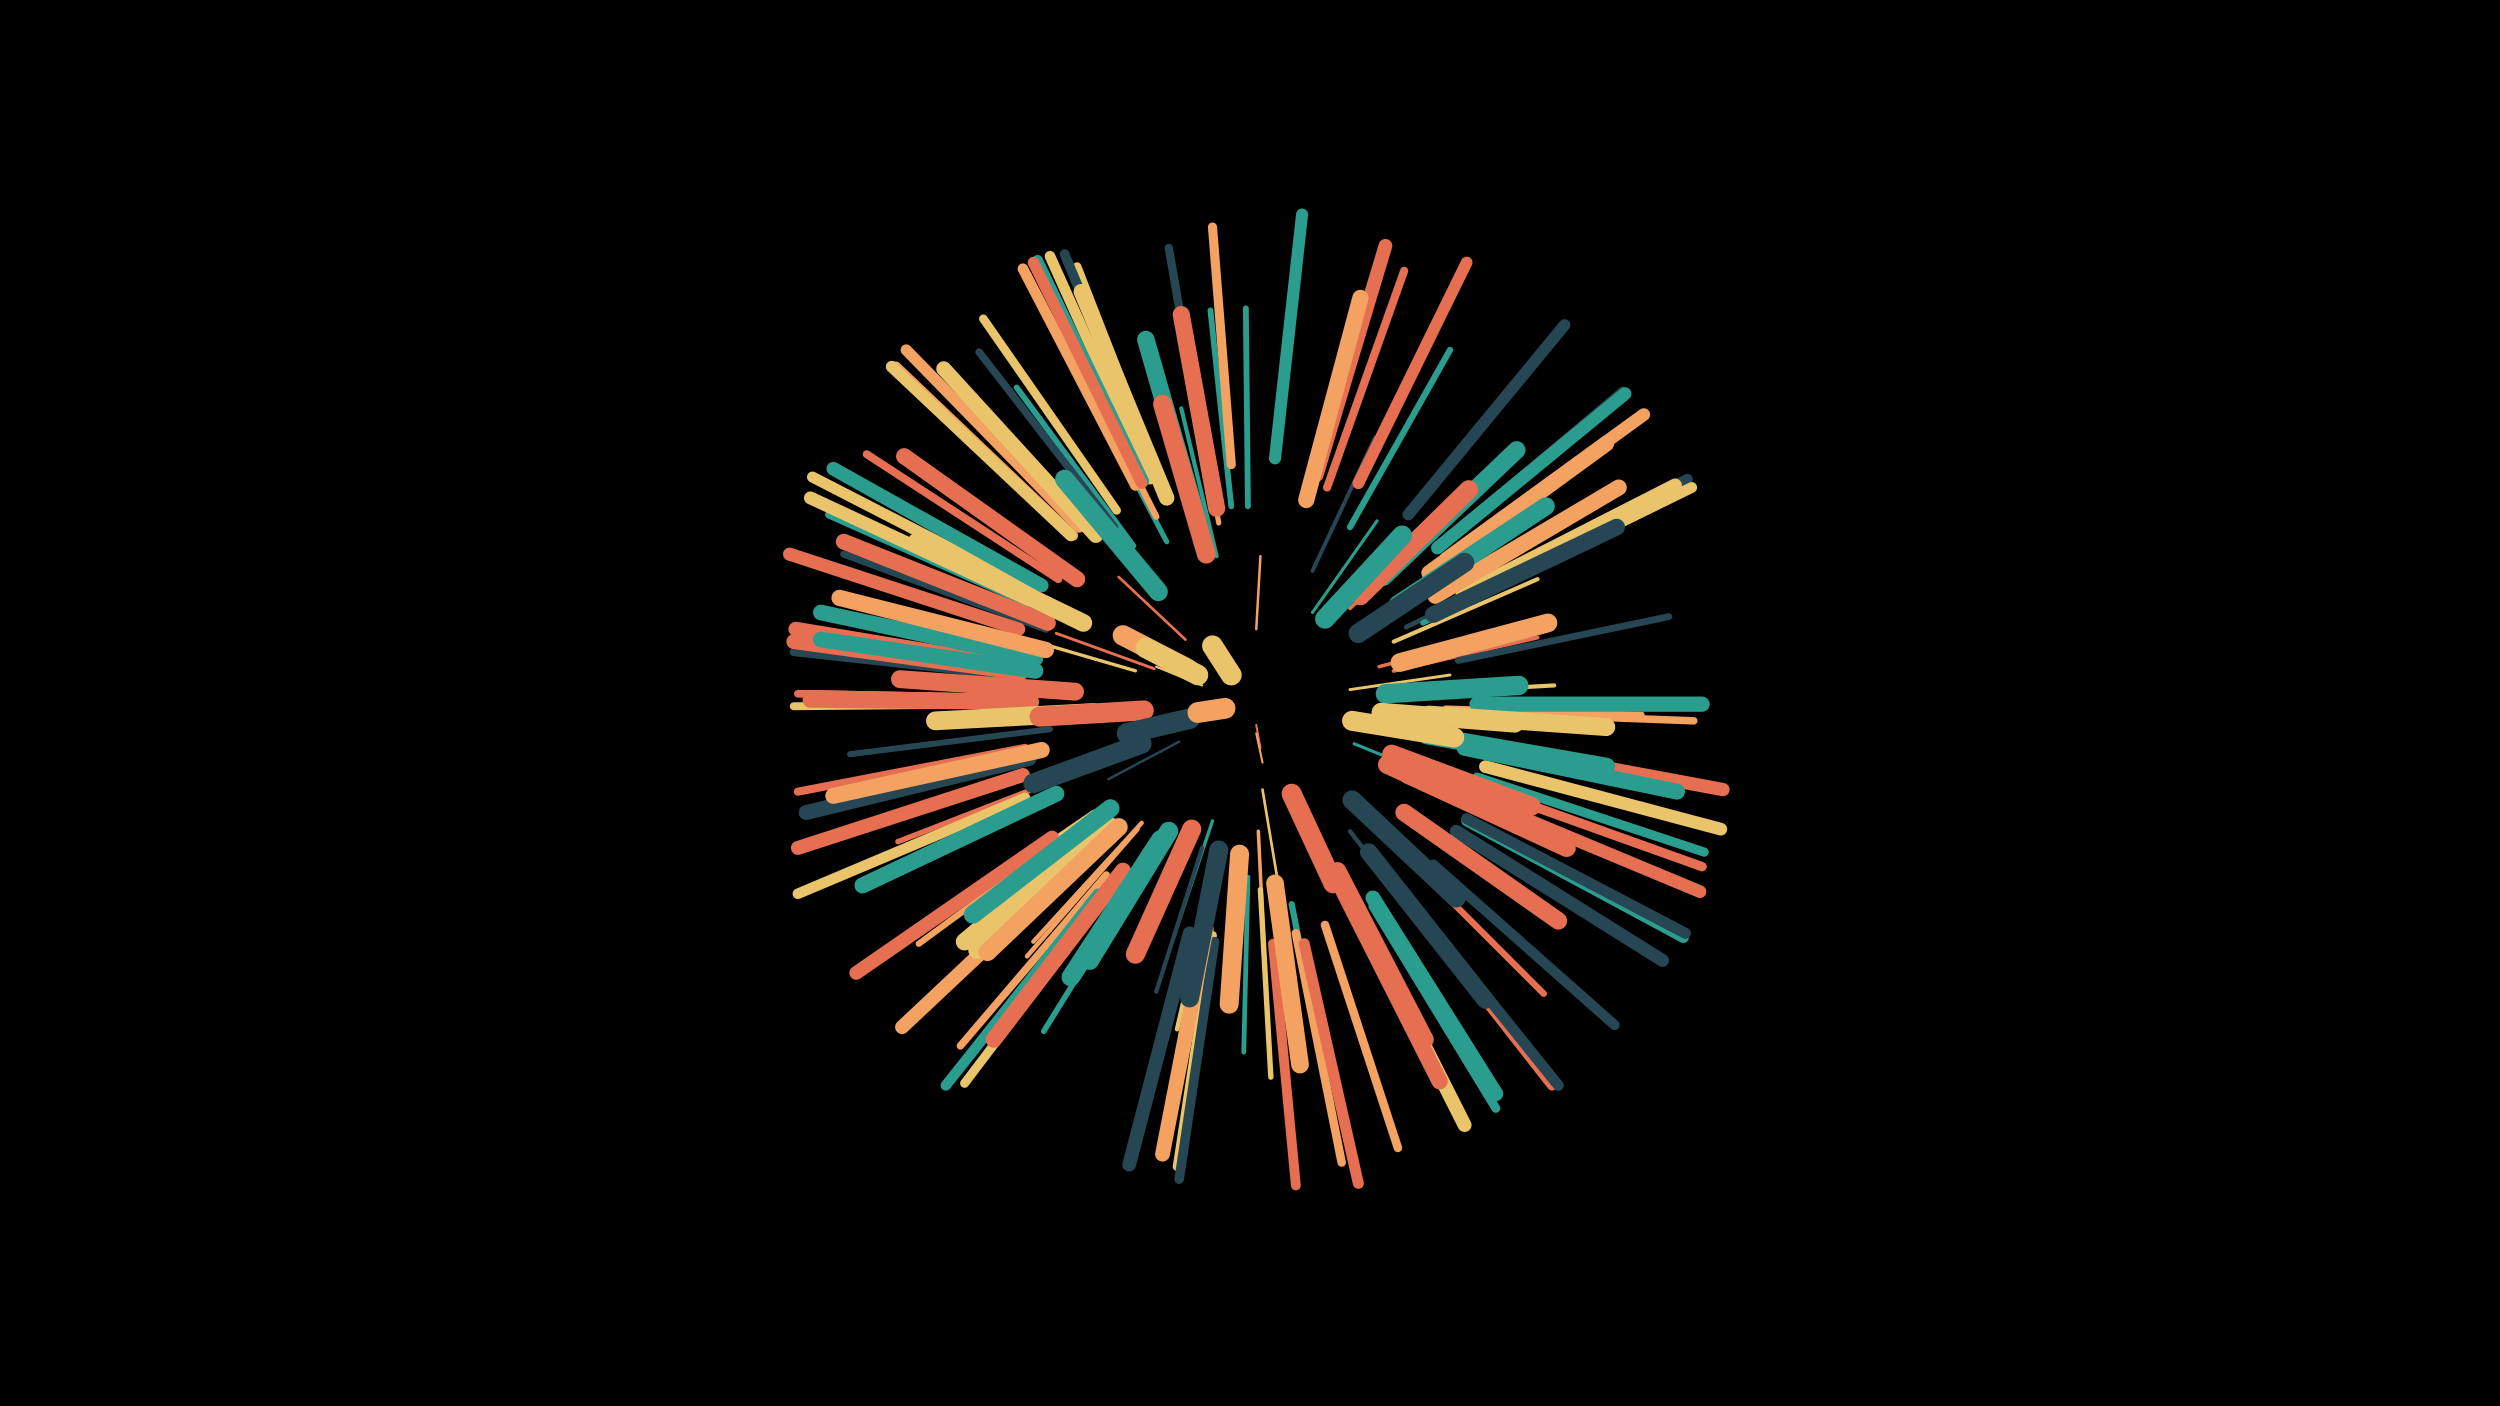 <svg width="1200" height="675" viewBox="-500 -500 1200 675" xmlns="http://www.w3.org/2000/svg"><path d="M-500-500h1200v675h-1200z" fill="#000"/><style>.sparkles path{stroke-linecap:round}</style><g class="sparkles"><path d="M103-152l2 11" stroke-width="1.0" stroke="#e76f510"/><path d="M103-148l3 14" stroke-width="1.0" stroke="#f4a2610"/><path d="M77-171l-22-9" stroke-width="1.1" stroke="#e9c46a2"/><path d="M103-198l2-35" stroke-width="1.2" stroke="#f4a2615"/><path d="M66-144l-34 18" stroke-width="1.2" stroke="#2646536"/><path d="M106-121l7 42" stroke-width="1.3" stroke="#e9c46a8"/><path d="M69-193l-32-30" stroke-width="1.3" stroke="#e76f519"/><path d="M148-169l48-7" stroke-width="1.4" stroke="#e9c46aB"/><path d="M54-179l-47-17" stroke-width="1.4" stroke="#e76f51B"/><path d="M150-143l49 20" stroke-width="1.5" stroke="#2a9d8fD"/><path d="M130-206l31-44" stroke-width="1.5" stroke="#2a9d8fD"/><path d="M45-178l-55-16" stroke-width="1.6" stroke="#e9c46aF"/><path d="M82-106l-19 57" stroke-width="1.6" stroke="#2a9d8f11"/><path d="M104-101l3 62" stroke-width="1.7" stroke="#f4a26112"/><path d="M162-180l63-17" stroke-width="1.7" stroke="#e76f5114"/><path d="M148-208l49-46" stroke-width="1.8" stroke="#e76f5116"/><path d="M130-226l30-64" stroke-width="1.9" stroke="#26465319"/><path d="M169-178l69-16" stroke-width="1.9" stroke="#e76f5119"/><path d="M84-233l-17-71" stroke-width="2.0" stroke="#2a9d8f1B"/><path d="M77-93l-22 69" stroke-width="2.0" stroke="#2646531B"/><path d="M173-167l73-4" stroke-width="2.0" stroke="#e9c46a1B"/><path d="M169-192l69-30" stroke-width="2.0" stroke="#e9c46a1D"/><path d="M48-105l-52 57" stroke-width="2.1" stroke="#f4a2611F"/><path d="M148-101l48 62" stroke-width="2.1" stroke="#2646531F"/><path d="M83-84l-18 78" stroke-width="2.2" stroke="#e9c46a21"/><path d="M46-102l-53 61" stroke-width="2.2" stroke="#f4a26122"/><path d="M175-199l75-37" stroke-width="2.3" stroke="#26465325"/><path d="M99-79l-2 84" stroke-width="2.3" stroke="#2a9d8f25"/><path d="M178-127l77 35" stroke-width="2.4" stroke="#f4a26127"/><path d="M29-111l-70 51" stroke-width="2.5" stroke="#2a9d8f29"/><path d="M60-240l-41-78" stroke-width="2.5" stroke="#2a9d8f2A"/><path d="M85-249l-16-86" stroke-width="2.5" stroke="#f4a2612A"/><path d="M105-73l5 90" stroke-width="2.6" stroke="#e9c46a2C"/><path d="M16-129l-85 33" stroke-width="2.6" stroke="#e76f512D"/><path d="M142-82l42 81" stroke-width="2.6" stroke="#e76f512D"/><path d="M183-201l82-38" stroke-width="2.6" stroke="#2a9d8f2E"/><path d="M25-110l-76 52" stroke-width="2.7" stroke="#e9c46a2F"/><path d="M50-84l-49 79" stroke-width="2.7" stroke="#2a9d8f31"/><path d="M194-160l94 3" stroke-width="2.8" stroke="#f4a26132"/><path d="M44-238l-56-76" stroke-width="2.8" stroke="#2a9d8f32"/><path d="M99-257l-1-95" stroke-width="2.8" stroke="#2a9d8f33"/><path d="M91-257l-10-94" stroke-width="2.8" stroke="#2a9d8f33"/><path d="M4-150l-96 12" stroke-width="2.9" stroke="#26465336"/><path d="M148-247l48-85" stroke-width="3.0" stroke="#2a9d8f37"/><path d="M120-66l19 96" stroke-width="3.0" stroke="#2a9d8f38"/><path d="M20-105l-79 58" stroke-width="3.0" stroke="#f4a26139"/><path d="M171-93l70 70" stroke-width="3.1" stroke="#e76f513A"/><path d="M55-252l-45-89" stroke-width="3.1" stroke="#f4a2613B"/><path d="M200-183l101-21" stroke-width="3.3" stroke="#26465340"/><path d="M7-119l-94 43" stroke-width="3.3" stroke="#2a9d8f41"/><path d="M2-198l-97-36" stroke-width="3.4" stroke="#26465343"/><path d="M-5-165l-106-2" stroke-width="3.5" stroke="#f4a26145"/><path d="M206-158l107 4" stroke-width="3.6" stroke="#f4a26148"/><path d="M35-247l-65-84" stroke-width="3.6" stroke="#26465348"/><path d="M31-80l-70 82" stroke-width="3.6" stroke="#f4a2614A"/><path d="M-9-165l-108-2" stroke-width="3.7" stroke="#e76f514D"/><path d="M-9-162l-110 1" stroke-width="3.8" stroke="#e9c46a4F"/><path d="M8-222l-92-60" stroke-width="3.8" stroke="#e76f514F"/><path d="M137-266l37-104" stroke-width="3.9" stroke="#e76f5151"/><path d="M-10-175l-109-12" stroke-width="3.9" stroke="#26465351"/><path d="M-8-141l-109 21" stroke-width="3.9" stroke="#e76f5152"/><path d="M-1-208l-101-45" stroke-width="3.9" stroke="#2a9d8f52"/><path d="M80-272l-19-109" stroke-width="4.0" stroke="#26465354"/><path d="M36-255l-64-92" stroke-width="4.1" stroke="#e9c46a58"/><path d="M122-52l22 110" stroke-width="4.1" stroke="#f4a26159"/><path d="M136-56l35 107" stroke-width="4.1" stroke="#f4a26159"/><path d="M82-51l-17 111" stroke-width="4.2" stroke="#e9c46a59"/><path d="M58-267l-41-105" stroke-width="4.2" stroke="#e9c46a5A"/><path d="M159-65l59 97" stroke-width="4.3" stroke="#2a9d8f5C"/><path d="M32-71l-69 91" stroke-width="4.3" stroke="#e9c46a5E"/><path d="M209-127l109 36" stroke-width="4.4" stroke="#2a9d8f60"/><path d="M91-277l-9-114" stroke-width="4.4" stroke="#f4a26160"/><path d="M208-123l109 39" stroke-width="4.5" stroke="#e76f5163"/><path d="M202-215l103-53" stroke-width="4.5" stroke="#e9c46a63"/><path d="M83-48l-17 114" stroke-width="4.6" stroke="#26465365"/><path d="M56-270l-45-108" stroke-width="4.7" stroke="#26465369"/><path d="M111-47l11 116" stroke-width="4.7" stroke="#e76f516A"/><path d="M190-237l89-75" stroke-width="4.9" stroke="#2646536D"/><path d="M173-71l72 92" stroke-width="4.9" stroke="#e76f516D"/><path d="M188-85l87 77" stroke-width="4.9" stroke="#2646536D"/><path d="M27-71l-73 92" stroke-width="5.0" stroke="#2a9d8f70"/><path d="M15-243l-85-81" stroke-width="5.0" stroke="#f4a26171"/><path d="M45-267l-54-104" stroke-width="5.1" stroke="#f4a26174"/><path d="M-8-117l-109 46" stroke-width="5.1" stroke="#e9c46a75"/><path d="M52-270l-48-107" stroke-width="5.1" stroke="#e9c46a75"/><path d="M205-216l105-54" stroke-width="5.1" stroke="#26465375"/><path d="M174-71l74 92" stroke-width="5.2" stroke="#26465377"/><path d="M206-214l106-52" stroke-width="5.2" stroke="#e9c46a77"/><path d="M49-269l-51-106" stroke-width="5.2" stroke="#2a9d8f78"/><path d="M126-47l26 115" stroke-width="5.3" stroke="#e76f5178"/><path d="M-5-217l-105-54" stroke-width="5.3" stroke="#e9c46a79"/><path d="M204-106l104 56" stroke-width="5.3" stroke="#2a9d8f79"/><path d="M204-107l105 55" stroke-width="5.3" stroke="#2646537A"/><path d="M48-268l-52-106" stroke-width="5.4" stroke="#e76f517B"/><path d="M18-247l-83-85" stroke-width="5.4" stroke="#f4a2617C"/><path d="M176-253l75-91" stroke-width="5.6" stroke="#26465380"/><path d="M152-268l52-106" stroke-width="5.6" stroke="#e76f5181"/><path d="M14-243l-86-81" stroke-width="5.6" stroke="#e9c46a83"/><path d="M112-280l13-117" stroke-width="5.8" stroke="#2a9d8f88"/><path d="M194-232l95-69" stroke-width="6.1" stroke="#f4a26190"/><path d="M208-117l108 45" stroke-width="6.1" stroke="#e76f5191"/><path d="M213-132l113 30" stroke-width="6.1" stroke="#e9c46a91"/><path d="M199-101l99 62" stroke-width="6.2" stroke="#26465391"/><path d="M-6-212l-105-49" stroke-width="6.2" stroke="#e9c46a93"/><path d="M190-237l90-74" stroke-width="6.2" stroke="#2a9d8f93"/><path d="M-11-198l-110-36" stroke-width="6.3" stroke="#e76f5195"/><path d="M214-142l113 21" stroke-width="6.4" stroke="#e76f519A"/><path d="M5-98l-94 65" stroke-width="6.6" stroke="#e76f519E"/><path d="M202-215l102-52" stroke-width="6.6" stroke="#e9c46a9E"/><path d="M0-219l-100-56" stroke-width="6.6" stroke="#2a9d8f9E"/><path d="M71-52l-29 111" stroke-width="6.6" stroke="#2646539E"/><path d="M132-272l33-110" stroke-width="6.6" stroke="#e76f519F"/><path d="M16-85l-83 78" stroke-width="6.7" stroke="#f4a261A0"/><path d="M-9-128l-108 35" stroke-width="6.7" stroke="#e76f51A0"/><path d="M152-61l51 101" stroke-width="6.7" stroke="#e9c46aA2"/><path d="M159-69l59 94" stroke-width="7.1" stroke="#2a9d8fAB"/><path d="M79-54l-21 108" stroke-width="7.1" stroke="#f4a261AC"/><path d="M-10-177l-109-15" stroke-width="7.1" stroke="#e76f51AC"/><path d="M-9-180l-109-18" stroke-width="7.1" stroke="#e76f51AD"/><path d="M-6-136l-107 26" stroke-width="7.2" stroke="#264653AF"/><path d="M26-243l-73-80" stroke-width="7.2" stroke="#e9c46aB0"/><path d="M209-162l108 0" stroke-width="7.3" stroke="#2a9d8fB1"/><path d="M60-261l-41-99" stroke-width="7.4" stroke="#e9c46aB5"/><path d="M186-225l85-62" stroke-width="7.5" stroke="#f4a261B8"/><path d="M-5-163l-106-1" stroke-width="7.5" stroke="#e76f51B8"/><path d="M-3-184l-103-22" stroke-width="7.5" stroke="#2a9d8fB9"/><path d="M3-201l-98-39" stroke-width="7.6" stroke="#e76f51BA"/><path d="M203-141l102 21" stroke-width="7.6" stroke="#2a9d8fBA"/><path d="M-3-178l-103-15" stroke-width="7.6" stroke="#2a9d8fBC"/><path d="M7-119l-93 44" stroke-width="7.7" stroke="#2a9d8fBE"/><path d="M189-214l88-52" stroke-width="7.7" stroke="#f4a261BE"/><path d="M0-140l-100 22" stroke-width="7.7" stroke="#f4a261BF"/><path d="M17-222l-83-59" stroke-width="7.8" stroke="#e76f51BF"/><path d="M2-188l-99-25" stroke-width="7.8" stroke="#f4a261C0"/><path d="M39-82l-62 81" stroke-width="7.8" stroke="#e76f51C0"/><path d="M145-72l46 91" stroke-width="7.8" stroke="#e76f51C1"/><path d="M127-260l26-97" stroke-width="7.8" stroke="#f4a261C1"/><path d="M188-205l88-42" stroke-width="8.0" stroke="#264653C7"/><path d="M84-256l-17-93" stroke-width="8.2" stroke="#e76f51CB"/><path d="M157-91l56 71" stroke-width="8.4" stroke="#264653D0"/><path d="M142-82l42 81" stroke-width="8.4" stroke="#e76f51D0"/><path d="M75-250l-25-87" stroke-width="8.4" stroke="#2a9d8fD1"/><path d="M174-110l74 52" stroke-width="8.4" stroke="#e76f51D1"/><path d="M31-105l-68 57" stroke-width="8.4" stroke="#e9c46aD2"/><path d="M20-201l-80-39" stroke-width="8.5" stroke="#e9c46aD3"/><path d="M34-103l-65 59" stroke-width="8.5" stroke="#e9c46aD3"/><path d="M164-223l64-61" stroke-width="8.5" stroke="#2a9d8fD4"/><path d="M112-76l12 87" stroke-width="8.5" stroke="#f4a261D5"/><path d="M185-147l86 15" stroke-width="8.6" stroke="#2a9d8fD5"/><path d="M37-103l-63 60" stroke-width="8.6" stroke="#f4a261D6"/><path d="M186-157l85 6" stroke-width="8.6" stroke="#e9c46aD6"/><path d="M171-210l71-47" stroke-width="8.6" stroke="#2a9d8fD7"/><path d="M16-168l-84-6" stroke-width="8.6" stroke="#e76f51D8"/><path d="M33-112l-66 51" stroke-width="8.7" stroke="#2a9d8fD9"/><path d="M176-128l76 35" stroke-width="8.7" stroke="#e76f51D9"/><path d="M57-97l-43 66" stroke-width="8.9" stroke="#2a9d8fDE"/><path d="M25-158l-76 4" stroke-width="9.0" stroke="#e9c46aE1"/><path d="M79-234l-21-72" stroke-width="9.0" stroke="#e76f51E2"/><path d="M172-182l71-19" stroke-width="9.0" stroke="#f4a261E2"/><path d="M153-214l52-51" stroke-width="9.0" stroke="#e76f51E3"/><path d="M61-101l-38 62" stroke-width="9.1" stroke="#2a9d8fE4"/><path d="M85-92l-14 71" stroke-width="9.1" stroke="#264653E4"/><path d="M95-90l-5 72" stroke-width="9.1" stroke="#f4a261E4"/><path d="M168-138l67 25" stroke-width="9.1" stroke="#e76f51E4"/><path d="M166-133l66 30" stroke-width="9.1" stroke="#e76f51E4"/><path d="M56-216l-45-54" stroke-width="9.1" stroke="#2a9d8fE6"/><path d="M149-116l50 47" stroke-width="9.2" stroke="#264653E7"/><path d="M72-102l-27 60" stroke-width="9.2" stroke="#e76f51E8"/><path d="M165-167l64-4" stroke-width="9.3" stroke="#2a9d8fEA"/><path d="M163-158l64 5" stroke-width="9.3" stroke="#e9c46aEA"/><path d="M152-196l51-34" stroke-width="9.3" stroke="#264653EC"/><path d="M48-143l-52 19" stroke-width="9.5" stroke="#264653F0"/><path d="M136-203l37-40" stroke-width="9.5" stroke="#2a9d8fF0"/><path d="M49-159l-50 3" stroke-width="9.6" stroke="#e76f51F2"/><path d="M149-154l49 8" stroke-width="9.6" stroke="#e9c46aF3"/><path d="M120-119l20 43" stroke-width="9.6" stroke="#e76f51F4"/><path d="M70-179l-31-16" stroke-width="9.8" stroke="#f4a261F9"/><path d="M71-155l-30 7" stroke-width="9.9" stroke="#264653FA"/><path d="M75-176l-25-13" stroke-width="9.9" stroke="#e9c46aFB"/><path d="M91-176l-9-14" stroke-width="10.0" stroke="#e9c46aFD"/><path d="M88-160l-13 2" stroke-width="10.0" stroke="#f4a261FE"/></g></svg>